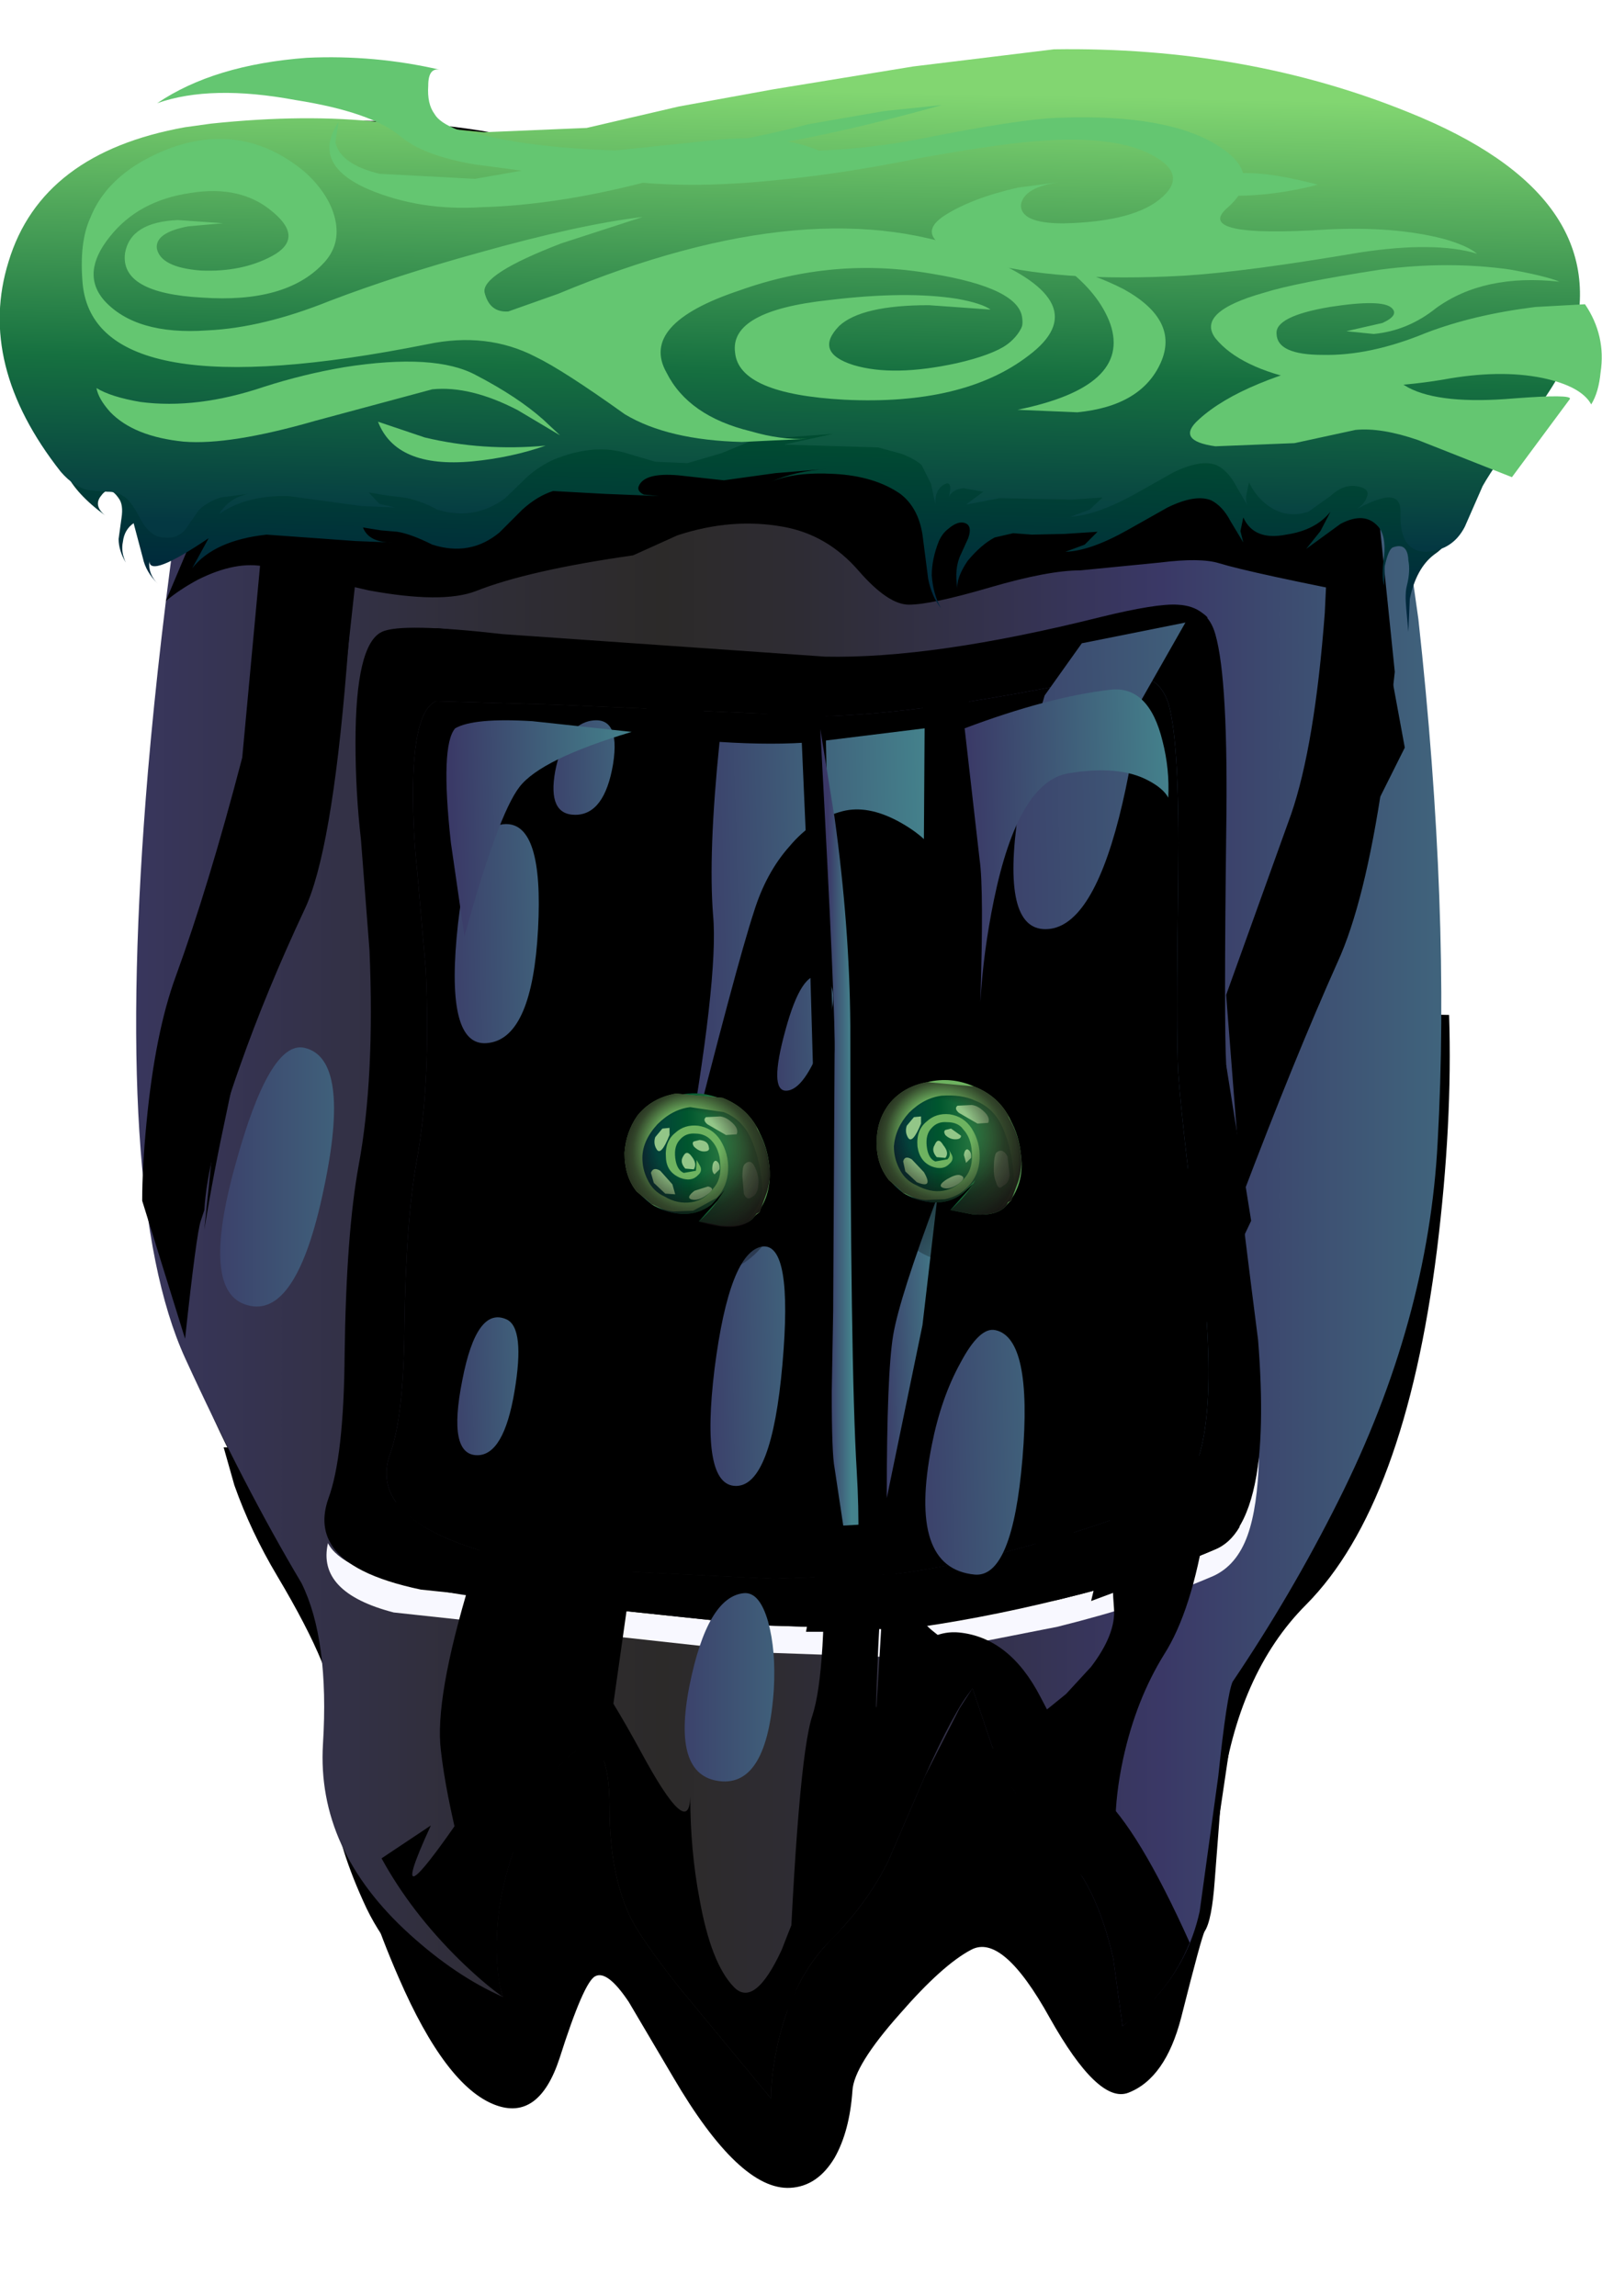 <?xml version="1.0" encoding="UTF-8" standalone="no"?>
<svg xmlns:xlink="http://www.w3.org/1999/xlink" height="160.6px" width="112.1px" xmlns="http://www.w3.org/2000/svg">
  <g transform="matrix(1.0, 0.0, 0.0, 1.0, 0.0, 0.0)">
    <use height="22.15" transform="matrix(1.0, 0.0, 0.0, 1.0, 12.95, 4.0)" width="87.15" xlink:href="#sprite0"/>
    <use height="84.05" transform="matrix(1.0, 0.0, 0.0, 1.0, 10.5, 69.0)" width="90.95" xlink:href="#sprite1"/>
    <use height="48.5" transform="matrix(1.0, 0.0, 0.0, 1.0, 15.65, 101.25)" width="80.0" xlink:href="#sprite2"/>
    <use height="120.8" transform="matrix(1.0, 0.0, 0.0, 1.0, 9.55, 26.0)" width="91.3" xlink:href="#shape3"/>
    <use height="71.9" transform="matrix(1.0, 0.0, 0.0, 1.0, 22.7, 42.3)" width="65.55" xlink:href="#sprite3"/>
    <use height="66.35" transform="matrix(1.0, 0.0, 0.0, 1.0, 25.55, 45.4)" width="60.25" xlink:href="#sprite4"/>
    <use height="14.2" transform="matrix(1.0, 0.0, 0.0, 1.0, 22.85, 101.95)" width="65.25" xlink:href="#sprite5"/>
    <use height="63.25" transform="matrix(1.0, 0.0, 0.0, 1.0, 27.05, 47.25)" width="57.5" xlink:href="#shape6"/>
    <use height="63.25" transform="matrix(1.0, 0.0, 0.0, 1.0, 27.05, 47.25)" width="57.5" xlink:href="#sprite6"/>
    <use height="7.65" transform="matrix(1.0, 0.0, 0.0, 1.0, 26.7, 42.5)" width="57.8" xlink:href="#sprite7"/>
    <use height="10.25" transform="matrix(1.0, 0.0, 0.0, 1.0, 23.2, 103.95)" width="63.55" xlink:href="#sprite8"/>
    <use height="63.35" transform="matrix(1.0, 0.0, 0.0, 1.0, 34.75, 48.25)" width="14.5" xlink:href="#sprite9"/>
    <use height="68.0" transform="matrix(1.0, 0.0, 0.0, 1.0, 56.4, 46.15)" width="11.6" xlink:href="#sprite10"/>
    <use height="37.5" transform="matrix(1.0, 0.0, 0.0, 1.0, 76.35, 74.5)" width="11.2" xlink:href="#sprite11"/>
    <use height="21.45" transform="matrix(1.0, 0.0, 0.0, 1.0, 70.9, 43.55)" width="12.05" xlink:href="#sprite12"/>
    <use height="6.6" transform="matrix(1.0, 0.0, 0.0, 1.0, 38.75, 50.4)" width="4.25" xlink:href="#sprite13"/>
    <use height="17.1" transform="matrix(1.0, 0.0, 0.0, 1.0, 64.75, 93.05)" width="6.95" xlink:href="#sprite14"/>
    <use height="16.75" transform="matrix(1.0, 0.0, 0.0, 1.0, 49.7, 87.2)" width="5.25" xlink:href="#sprite15"/>
    <use height="15.35" transform="matrix(1.0, 0.0, 0.0, 1.0, 31.8, 57.65)" width="5.9" xlink:href="#sprite16"/>
    <use height="9.65" transform="matrix(1.0, 0.0, 0.0, 1.0, 32.0, 92.15)" width="4.25" xlink:href="#sprite17"/>
    <use height="8.05" transform="matrix(1.0, 0.0, 0.0, 1.0, 54.4, 68.25)" width="3.9" xlink:href="#sprite18"/>
    <use height="46.35" transform="matrix(1.0, 0.0, 0.0, 1.0, 43.15, 60.4)" width="6.4" xlink:href="#sprite19"/>
    <use height="18.2" transform="matrix(1.0, 0.0, 0.0, 1.0, 72.4, 90.25)" width="4.9" xlink:href="#sprite20"/>
    <use height="15.1" transform="matrix(1.0, 0.0, 0.0, 1.0, 31.25, 50.4)" width="12.95" xlink:href="#sprite21"/>
    <use height="31.15" transform="matrix(1.0, 0.0, 0.0, 1.0, 47.85, 50.95)" width="16.85" xlink:href="#sprite22"/>
    <use height="21.85" transform="matrix(1.0, 0.0, 0.0, 1.0, 67.5, 48.25)" width="14.25" xlink:href="#sprite23"/>
    <use height="21.1" transform="matrix(1.0, 0.0, 0.0, 1.0, 62.05, 83.7)" width="3.55" xlink:href="#sprite24"/>
    <use height="62.6" transform="matrix(1.0, 0.0, 0.0, 1.0, 56.0, 49.55)" width="3.8" xlink:href="#shape26"/>
    <use height="61.0" transform="matrix(1.0, 0.0, 0.0, 1.0, 57.4, 51.0)" width="2.65" xlink:href="#sprite25"/>
    <use height="12.75" transform="matrix(1.0, 0.0, 0.0, 1.0, 61.35, 75.55)" width="10.9" xlink:href="#shape28"/>
    <use height="9.45" transform="matrix(1.0, 0.0, 0.0, 1.0, 61.35, 75.55)" width="10.1" xlink:href="#sprite26"/>
    <use height="12.7" transform="matrix(1.0, 0.0, 0.0, 1.0, 43.7, 76.4)" width="10.95" xlink:href="#shape30"/>
    <use height="9.45" transform="matrix(1.0, 0.0, 0.0, 1.0, 43.7, 76.4)" width="10.15" xlink:href="#sprite27"/>
    <use height="36.45" transform="matrix(1.0, 0.0, 0.0, 1.0, 30.8, 103.05)" width="14.05" xlink:href="#sprite28"/>
    <use height="34.3" transform="matrix(1.0, 0.0, 0.0, 1.0, 55.1, 106.55)" width="7.2" xlink:href="#sprite29"/>
    <use height="31.55" transform="matrix(1.0, 0.0, 0.0, 1.0, 68.95, 101.35)" width="15.95" xlink:href="#sprite30"/>
    <use height="59.0" transform="matrix(1.0, 0.0, 0.0, 1.0, 9.95, 34.65)" width="15.0" xlink:href="#sprite31"/>
    <use height="49.2" transform="matrix(1.0, 0.0, 0.0, 1.0, 85.8, 34.55)" width="11.8" xlink:href="#sprite32"/>
    <use height="25.15" transform="matrix(1.0, 0.0, 0.0, 1.0, 35.65, 107.75)" width="8.2" xlink:href="#sprite33"/>
    <use height="51.7" transform="matrix(1.0, 0.0, 0.0, 1.0, 14.3, 34.3)" width="11.1" xlink:href="#sprite34"/>
    <use height="11.7" transform="matrix(1.0, 0.0, 0.0, 1.0, 11.6, 30.6)" width="85.0" xlink:href="#sprite35"/>
    <use height="19.15" transform="matrix(1.0, 0.0, 0.0, 1.0, 61.3, 108.2)" width="6.75" xlink:href="#sprite36"/>
    <use height="32.6" transform="matrix(1.0, 0.0, 0.0, 1.0, 26.7, 114.2)" width="56.55" xlink:href="#sprite37"/>
    <use height="34.3" transform="matrix(1.0, 0.0, 0.0, 1.0, 92.3, 36.0)" width="6.0" xlink:href="#sprite38"/>
    <use height="18.15" transform="matrix(1.0, 0.0, 0.0, 1.0, 15.4, 73.25)" width="7.95" xlink:href="#sprite39"/>
    <use height="13.15" transform="matrix(1.0, 0.0, 0.0, 1.0, 47.9, 111.45)" width="6.3" xlink:href="#sprite40"/>
    <use height="40.75" transform="matrix(1.0, 0.0, 0.0, 1.0, 0.0, 3.45)" width="110.55" xlink:href="#shape45"/>
    <use height="15.65" id="flash0_ai_1_Layer_3__Path__10" transform="matrix(0.872, 0.0, 0.0, 0.77, 41.05, 7.35)" width="71.45" xlink:href="#sprite41"/>
    <use height="2.05" id="flash0_ai_1_Layer_3__Path__9" transform="matrix(0.872, 0.0, 0.0, 0.77, 84.194, 12.111)" width="9.2" xlink:href="#sprite42"/>
    <use height="11.95" id="flash0_ai_1_Layer_3__Path__8" transform="matrix(0.872, 0.0, 0.0, 0.882, 11.0, 4.0)" width="55.0" xlink:href="#sprite43"/>
    <use height="3.2" id="flash0_ai_1_Layer_3__Path__7" transform="matrix(0.872, 0.0, 0.0, 0.882, 26.45, 29.5)" width="13.45" xlink:href="#sprite44"/>
    <use height="24.1" id="flash0_ai_1_Layer_3__Path__6" transform="matrix(0.872, 0.0, 0.0, 0.882, 5.7, 9.706)" width="78.1" xlink:href="#sprite45"/>
    <use height="6.4" id="flash0_ai_1_Layer_3__Path__5" transform="matrix(0.872, 0.0, 0.0, 0.882, 6.75, 25.294)" width="37.2" xlink:href="#sprite46"/>
    <use height="5.8" id="flash0_ai_1_Layer_3__Path__4" transform="matrix(0.872, 0.0, 0.0, 0.882, 69.4, 19.6)" width="4.65" xlink:href="#sprite47"/>
    <use height="11.6" id="flash0_ai_1_Layer_3__Path__3" transform="matrix(0.872, 0.0, 0.0, 0.882, 71.2, 18.7)" width="11.9" xlink:href="#sprite48"/>
    <use height="12.65" id="flash0_ai_1_Layer_3__Path__2" transform="matrix(0.872, 0.0, 0.0, 0.77, 84.75, 18.55)" width="31.35" xlink:href="#sprite49"/>
    <use height="2.45" id="flash0_ai_1_Layer_3__Path__1" transform="matrix(0.872, 0.0, 0.0, 0.882, 100.656, 23.15)" width="6.7" xlink:href="#sprite50"/>
    <use height="10.75" id="flash0_ai_1_Layer_3__Path_" transform="matrix(0.872, 0.0, 0.0, 0.882, 83.256, 23.9)" width="30.5" xlink:href="#sprite51"/>
    <use height="0.0" id="price_tag_pt" transform="matrix(1.0, 0.0, 0.0, 1.0, 56.95, 132.0)" width="0.0" xlink:href="#sprite52"/>
  </g>
  <defs>
    <g id="sprite0" transform="matrix(1.0, 0.0, 0.0, 1.0, -36.0, -36.0)">
      <use height="22.15" transform="matrix(1.0, 0.0, 0.0, 1.0, 36.0, 36.0)" width="87.15" xlink:href="#shape0"/>
    </g>
    <g id="shape0" transform="matrix(1.0, 0.0, 0.0, 1.0, -36.0, -36.0)">
      <path d="M117.25 38.5 Q121.1 39.75 123.15 41.0 L122.3 53.5 36.0 58.15 39.65 40.85 45.65 40.45 Q52.8 40.3 58.65 41.5 62.0 42.2 75.0 39.3 90.0 36.0 100.35 36.0 109.5 36.0 117.25 38.5" fill="#000000" fill-rule="evenodd" stroke="none"/>
    </g>
    <g id="sprite1" transform="matrix(1.0, 0.0, 0.0, 1.0, -36.0, -36.0)">
      <use height="84.05" transform="matrix(1.0, 0.0, 0.0, 1.0, 36.0, 36.0)" width="90.95" xlink:href="#shape1"/>
    </g>
    <g id="shape1" transform="matrix(1.0, 0.0, 0.0, 1.0, -36.0, -36.0)">
      <path d="M110.5 98.55 Q110.3 101.35 109.8 102.1 109.6 102.4 108.15 108.15 107.05 112.4 104.45 113.4 102.35 114.2 98.95 108.15 95.65 102.2 93.45 103.4 91.45 104.45 88.45 107.9 85.25 111.5 85.15 113.25 84.95 116.1 83.9 117.95 82.7 119.95 80.8 120.05 77.25 120.25 72.6 112.3 L69.5 107.05 Q68.0 104.8 67.15 105.25 66.35 105.65 64.65 111.0 63.2 115.4 60.15 114.25 56.7 112.95 53.4 105.35 51.0 99.85 50.15 95.4 L49.4 86.9 Q48.5 79.85 45.15 74.75 36.4 61.4 36.05 47.35 35.9 43.0 36.65 39.05 L37.4 36.0 126.9 38.0 Q127.15 45.55 126.05 54.45 123.8 72.3 116.9 79.25 112.1 84.05 110.95 92.7 L110.5 98.55" fill="#000000" fill-rule="evenodd" stroke="none"/>
    </g>
    <g id="sprite2" transform="matrix(1.0, 0.0, 0.0, 1.0, 0.0, 0.0)">
      <use height="48.5" transform="matrix(1.0, 0.0, 0.0, 1.0, 0.0, 0.0)" width="80.0" xlink:href="#shape2"/>
    </g>
    <g id="shape2" transform="matrix(1.0, 0.0, 0.0, 1.0, 0.0, 0.0)">
      <path d="M80.0 1.0 Q75.0 8.2 72.5 10.95 70.95 12.65 70.55 16.65 L70.5 20.25 69.5 27.0 68.0 35.75 Q67.3 38.4 62.5 43.5 62.15 41.35 61.4 38.8 59.9 33.7 57.8 31.8 55.75 29.95 54.0 26.7 L52.65 23.8 Q50.65 28.8 49.3 30.8 L47.25 35.5 Q45.6 38.95 43.15 40.15 40.65 41.4 39.85 45.1 39.4 46.9 39.5 48.5 L29.65 37.3 Q28.25 35.7 28.1 31.15 27.9 26.3 27.0 24.95 25.75 23.1 23.25 32.75 22.0 37.6 21.0 42.8 L16.65 39.9 Q11.9 36.2 10.0 32.25 8.0 28.0 7.6 24.6 7.4 22.7 7.75 18.75 7.95 16.05 3.75 9.0 1.9 5.9 0.75 2.65 L0.0 0.0 80.0 1.0" fill="#000000" fill-rule="evenodd" stroke="none"/>
    </g>
    <g id="shape3" transform="matrix(1.0, 0.0, 0.0, 1.0, -9.55, -26.0)">
      <path d="M99.25 43.3 Q101.5 63.8 100.6 79.9 99.95 92.45 93.65 105.0 90.4 111.5 86.25 117.65 85.85 118.55 85.25 124.25 L83.95 133.7 Q83.2 137.15 80.8 139.8 L78.55 141.75 77.9 137.0 Q76.7 131.75 74.2 129.35 71.3 126.65 69.4 122.1 L68.05 118.1 67.15 119.5 64.7 124.3 62.15 130.2 Q60.7 133.15 58.05 135.8 55.5 138.4 54.45 142.85 53.95 145.1 53.95 146.8 L47.5 139.0 Q44.9 135.7 44.1 134.1 42.65 131.05 42.65 126.45 42.65 121.75 40.85 122.25 39.35 122.65 37.5 126.0 34.85 130.9 34.75 135.8 34.7 138.25 35.2 139.7 31.9 138.25 28.65 135.3 22.15 129.4 22.6 122.0 23.05 114.7 21.1 110.75 17.05 103.95 12.95 95.0 7.85 83.8 10.35 54.0 11.15 44.7 12.6 34.65 L13.9 26.45 96.8 26.0 99.25 43.3" fill="url(#gradient0)" fill-rule="evenodd" stroke="none"/>
    </g>
    <linearGradient gradientTransform="matrix(0.067, 0.0, 0.0, -0.067, 59.5, 86.4)" gradientUnits="userSpaceOnUse" id="gradient0" spreadMethod="pad" x1="-819.2" x2="819.2">
      <stop offset="0.0" stop-color="#3a3866"/>
      <stop offset="0.075" stop-color="#373557"/>
      <stop offset="0.275" stop-color="#2f2d36"/>
      <stop offset="0.38" stop-color="#2c2a29"/>
      <stop offset="0.463" stop-color="#2e2c33"/>
      <stop offset="0.596" stop-color="#34324e"/>
      <stop offset="0.698" stop-color="#3a3866"/>
      <stop offset="1.0" stop-color="#44828c"/>
    </linearGradient>
    <g id="sprite3" transform="matrix(1.0, 0.0, 0.0, 1.0, 0.0, 0.0)">
      <use height="66.35" transform="matrix(1.088, 0.0, 0.0, 1.084, 0.0, 0.004)" width="60.25" xlink:href="#shape4"/>
    </g>
    <g id="shape4" transform="matrix(1.0, 0.0, 0.0, 1.0, 0.0, -0.05)">
      <path d="M60.05 47.5 Q61.0 59.5 57.3 61.05 53.1 62.8 47.25 64.3 L37.1 66.25 28.05 65.95 16.3 64.7 Q7.65 64.25 4.0 63.05 -1.0 61.35 0.25 57.75 1.25 55.05 1.3 48.45 1.4 40.65 2.2 36.25 3.25 30.6 2.9 22.35 L2.35 15.2 Q2.0 12.15 2.0 8.95 2.0 2.6 3.7 1.8 4.95 1.2 11.5 1.95 L32.2 3.4 Q39.15 3.55 49.9 0.85 53.55 -0.05 54.9 0.05 56.8 0.15 57.3 1.95 58.15 4.9 58.0 14.75 57.85 27.25 58.0 29.75 58.3 33.8 60.05 47.5" fill="#000000" fill-rule="evenodd" stroke="none"/>
    </g>
    <g id="sprite4" transform="matrix(1.0, 0.0, 0.0, 1.0, 0.0, -0.05)">
      <use height="66.35" transform="matrix(1.0, 0.0, 0.0, 1.0, 0.0, 0.05)" width="60.25" xlink:href="#shape4"/>
    </g>
    <g id="sprite5" transform="matrix(1.0, 0.0, 0.0, 1.0, -0.05, 0.0)">
      <use height="14.2" transform="matrix(1.0, 0.0, 0.0, 1.0, 0.05, 0.0)" width="65.25" xlink:href="#shape5"/>
    </g>
    <g id="shape5" transform="matrix(1.0, 0.0, 0.0, 1.0, -0.05, 0.0)">
      <path d="M62.2 6.45 Q64.7 5.35 65.3 0.0 65.2 3.5 64.5 5.45 63.75 7.55 62.1 8.3 57.6 10.25 51.2 11.85 L40.25 14.0 30.45 13.65 17.7 12.25 4.75 10.85 Q-0.65 9.45 0.15 6.0 1.05 7.8 6.35 9.0 11.0 10.05 17.6 10.4 L30.4 11.75 40.25 12.05 51.3 9.95 Q57.7 8.4 62.2 6.45" fill="#f8f8ff" fill-rule="evenodd" stroke="none"/>
    </g>
    <g id="shape6" transform="matrix(1.0, 0.0, 0.0, 1.0, -27.05, -47.25)">
      <path d="M82.45 75.05 Q82.7 78.9 84.4 91.9 85.25 103.3 81.75 104.8 77.5 106.6 72.3 108.05 67.05 109.55 62.75 110.1 L54.15 110.45 42.95 109.9 Q35.4 109.5 31.0 107.5 26.05 105.25 27.3 101.7 28.25 99.1 28.3 92.8 28.4 85.4 29.15 81.25 30.15 75.85 29.8 67.9 L29.2 61.0 Q28.9 58.3 28.9 55.5 28.9 49.8 30.5 49.05 L39.0 49.3 57.6 50.1 Q64.3 49.95 75.45 47.7 L79.8 47.3 Q81.3 47.6 81.8 49.35 82.55 52.15 82.45 61.15 82.3 72.5 82.45 75.05" fill="url(#gradient1)" fill-rule="evenodd" stroke="none"/>
    </g>
    <linearGradient gradientTransform="matrix(0.054, 0.0, -0.001, -0.054, 55.5, 78.85)" gradientUnits="userSpaceOnUse" id="gradient1" spreadMethod="pad" x1="-819.2" x2="819.2">
      <stop offset="0.0" stop-color="#3a3866"/>
      <stop offset="0.075" stop-color="#373557"/>
      <stop offset="0.275" stop-color="#2f2d36"/>
      <stop offset="0.38" stop-color="#2c2a29"/>
      <stop offset="0.463" stop-color="#2e2c33"/>
      <stop offset="0.596" stop-color="#34324e"/>
      <stop offset="0.698" stop-color="#3a3866"/>
      <stop offset="1.0" stop-color="#44828c"/>
    </linearGradient>
    <g id="sprite6" transform="matrix(1.0, 0.0, 0.0, 1.0, 0.0, 0.0)">
      <use height="63.25" transform="matrix(1.0, 0.0, 0.0, 1.0, 0.0, 0.0)" width="57.5" xlink:href="#shape7"/>
    </g>
    <g id="shape7" transform="matrix(1.0, 0.0, 0.0, 1.0, 0.0, 0.0)">
      <path d="M57.35 44.65 Q58.2 56.05 54.7 57.55 50.45 59.35 45.25 60.8 40.0 62.3 35.7 62.85 L27.1 63.2 15.9 62.65 Q8.35 62.25 3.95 60.25 -1.0 58.0 0.25 54.45 1.2 51.85 1.25 45.55 1.35 38.15 2.1 34.0 3.1 28.6 2.75 20.65 L2.15 13.75 Q1.85 11.05 1.85 8.25 1.85 2.55 3.45 1.8 L11.95 2.05 30.55 2.85 Q37.25 2.7 48.4 0.45 L52.75 0.05 Q54.25 0.35 54.75 2.1 55.5 4.9 55.4 13.9 55.25 25.25 55.4 27.8 55.65 31.65 57.35 44.65" fill="#000000" fill-rule="evenodd" stroke="none"/>
    </g>
    <g id="sprite7" transform="matrix(1.0, 0.0, 0.0, 1.0, 0.0, -0.2)">
      <use height="7.65" transform="matrix(1.0, 0.0, 0.0, 1.0, 0.0, 0.2)" width="57.8" xlink:href="#shape8"/>
    </g>
    <g id="shape8" transform="matrix(1.0, 0.0, 0.0, 1.0, 0.0, -0.2)">
      <path d="M49.1 1.2 Q56.5 -0.65 57.8 0.9 L54.4 5.2 Q52.85 3.7 45.5 5.35 35.3 7.65 30.9 7.8 L29.45 7.85 13.35 6.5 3.8 6.0 3.45 6.25 0.0 1.95 3.95 1.65 13.45 2.65 31.05 3.7 Q38.7 3.85 49.1 1.2" fill="#000000" fill-rule="evenodd" stroke="none"/>
    </g>
    <g id="sprite8" transform="matrix(1.0, 0.0, 0.0, 1.0, 0.0, 0.0)">
      <use height="10.25" transform="matrix(1.0, 0.0, 0.0, 1.0, 0.0, 0.0)" width="63.55" xlink:href="#shape9"/>
    </g>
    <g id="shape9" transform="matrix(1.0, 0.0, 0.0, 1.0, 0.0, 0.0)">
      <path d="M59.65 0.0 L63.55 2.85 Q62.85 4.05 61.8 4.45 57.3 6.4 50.9 7.95 45.2 9.35 39.85 10.05 L30.0 9.75 17.2 8.4 6.25 7.25 Q1.25 6.2 0.0 4.1 L4.55 1.1 Q6.0 3.2 10.35 4.5 14.3 5.65 19.75 5.95 L30.95 6.5 39.55 6.15 Q43.85 5.6 49.1 4.1 54.3 2.65 58.55 0.85 L59.65 0.0" fill="#000000" fill-rule="evenodd" stroke="none"/>
    </g>
    <g id="sprite9" transform="matrix(1.0, 0.0, 0.0, 1.0, 0.0, 0.0)">
      <use height="63.35" transform="matrix(1.0, 0.0, 0.0, 1.0, 0.0, 0.0)" width="14.5" xlink:href="#shape10"/>
    </g>
    <g id="shape10" transform="matrix(1.0, 0.0, 0.0, 1.0, 0.0, 0.0)">
      <path d="M10.65 0.0 L14.5 0.4 Q14.4 25.5 13.1 33.85 L8.9 63.35 0.0 62.25 Q2.95 43.35 5.35 32.8 7.8 22.25 10.65 0.0" fill="#000000" fill-rule="evenodd" stroke="none"/>
    </g>
    <g id="sprite10" transform="matrix(1.0, 0.0, 0.0, 1.0, 0.0, 0.0)">
      <use height="68.0" transform="matrix(1.0, 0.0, 0.0, 1.0, 0.0, 0.0)" width="11.6" xlink:href="#shape11"/>
    </g>
    <g id="shape11" transform="matrix(1.0, 0.0, 0.0, 1.0, 0.0, 0.0)">
      <path d="M8.2 0.65 L11.35 0.0 11.6 11.75 Q11.7 24.4 10.85 28.7 L6.05 50.55 Q5.05 55.35 4.6 68.0 L0.0 68.0 Q1.0 62.9 1.2 55.65 1.35 51.05 3.5 41.6 L6.65 28.7 Q8.0 22.85 8.2 0.65" fill="#000000" fill-rule="evenodd" stroke="none"/>
    </g>
    <g id="sprite11" transform="matrix(1.0, 0.0, 0.0, 1.0, 0.0, 0.0)">
      <use height="37.5" transform="matrix(1.0, 0.0, 0.0, 1.0, 0.0, 0.0)" width="11.2" xlink:href="#shape12"/>
    </g>
    <g id="shape12" transform="matrix(1.0, 0.0, 0.0, 1.0, 0.0, 0.0)">
      <path d="M9.45 0.0 L11.2 10.9 9.35 14.8 Q7.45 19.15 7.25 21.45 6.95 25.1 6.85 34.95 L0.0 37.5 Q3.45 23.3 3.35 19.65 3.3 17.35 6.35 8.45 L9.45 0.0" fill="#000000" fill-rule="evenodd" stroke="none"/>
    </g>
    <g id="sprite12" transform="matrix(1.0, 0.0, 0.0, 1.0, 0.0, 0.0)">
      <use height="21.45" transform="matrix(1.0, 0.0, 0.0, 1.0, 0.0, 0.0)" width="12.05" xlink:href="#shape13"/>
    </g>
    <g id="shape13" transform="matrix(1.0, 0.0, 0.0, 1.0, 0.0, 0.0)">
      <path d="M4.8 1.45 L12.05 0.0 8.75 5.8 Q8.4 9.7 7.4 13.65 5.4 21.45 2.25 21.45 -0.85 21.45 0.35 13.3 0.95 9.2 2.2 5.1 L4.8 1.45" fill="url(#gradient2)" fill-rule="evenodd" stroke="none"/>
    </g>
    <linearGradient gradientTransform="matrix(0.02, 0.0, -5.0E-4, -0.02, 11.3, 10.75)" gradientUnits="userSpaceOnUse" id="gradient2" spreadMethod="pad" x1="-819.2" x2="819.2">
      <stop offset="0.0" stop-color="#3a3866"/>
      <stop offset="1.0" stop-color="#44828c"/>
    </linearGradient>
    <g id="sprite13" transform="matrix(1.0, 0.0, 0.0, 1.0, 0.0, 0.0)">
      <use height="6.6" transform="matrix(1.0, 0.0, 0.0, 1.0, 0.0, 0.0)" width="4.25" xlink:href="#shape14"/>
    </g>
    <g id="shape14" transform="matrix(1.0, 0.0, 0.0, 1.0, 0.0, 0.0)">
      <path d="M4.15 3.05 Q3.55 6.6 1.5 6.6 -0.45 6.6 0.1 3.55 0.7 0.5 2.45 0.05 4.7 -0.45 4.15 3.05" fill="url(#gradient3)" fill-rule="evenodd" stroke="none"/>
    </g>
    <linearGradient gradientTransform="matrix(0.007, 0.0, -2.0E-4, -0.007, 3.9, 3.3)" gradientUnits="userSpaceOnUse" id="gradient3" spreadMethod="pad" x1="-819.2" x2="819.2">
      <stop offset="0.0" stop-color="#3a3866"/>
      <stop offset="1.0" stop-color="#44828c"/>
    </linearGradient>
    <g id="sprite14" transform="matrix(1.0, 0.0, 0.0, 1.0, 0.1, 0.0)">
      <use height="17.1" transform="matrix(1.0, 0.0, 0.0, 1.0, -0.1, 0.0)" width="6.95" xlink:href="#shape15"/>
    </g>
    <g id="shape15" transform="matrix(1.0, 0.0, 0.0, 1.0, 0.1, 0.0)">
      <path d="M4.8 0.0 Q7.4 0.55 6.7 8.95 6.0 17.35 3.35 17.1 -1.35 16.65 0.35 8.05 1.0 4.75 2.35 2.3 3.7 -0.25 4.8 0.0" fill="url(#gradient4)" fill-rule="evenodd" stroke="none"/>
    </g>
    <linearGradient gradientTransform="matrix(0.011, 0.0, -3.0E-4, -0.011, 6.3, 8.55)" gradientUnits="userSpaceOnUse" id="gradient4" spreadMethod="pad" x1="-819.2" x2="819.2">
      <stop offset="0.0" stop-color="#3a3866"/>
      <stop offset="1.0" stop-color="#44828c"/>
    </linearGradient>
    <g id="sprite15" transform="matrix(1.0, 0.0, 0.0, 1.0, 0.05, 0.0)">
      <use height="16.75" transform="matrix(1.0, 0.0, 0.0, 1.0, -0.05, 0.0)" width="5.25" xlink:href="#shape16"/>
    </g>
    <g id="shape16" transform="matrix(1.0, 0.0, 0.0, 1.0, 0.05, 0.0)">
      <path d="M5.0 8.25 Q4.25 16.75 1.75 16.75 -0.75 16.75 0.25 8.55 1.3 0.35 3.6 0.0 5.75 -0.25 5.0 8.25" fill="url(#gradient5)" fill-rule="evenodd" stroke="none"/>
    </g>
    <linearGradient gradientTransform="matrix(0.008, 0.0, -2.0E-4, -0.008, 4.8, 8.4)" gradientUnits="userSpaceOnUse" id="gradient5" spreadMethod="pad" x1="-819.2" x2="819.2">
      <stop offset="0.0" stop-color="#3a3866"/>
      <stop offset="1.0" stop-color="#44828c"/>
    </linearGradient>
    <g id="sprite16" transform="matrix(1.0, 0.0, 0.0, 1.0, 0.05, 0.0)">
      <use height="15.35" transform="matrix(1.0, 0.0, 0.0, 1.0, -0.05, 0.0)" width="5.9" xlink:href="#shape17"/>
    </g>
    <g id="shape17" transform="matrix(1.0, 0.0, 0.0, 1.0, 0.05, 0.0)">
      <path d="M5.8 7.35 Q5.4 14.85 2.4 15.3 -0.6 15.8 0.1 7.95 0.8 0.1 3.5 0.0 6.2 -0.1 5.8 7.35" fill="url(#gradient6)" fill-rule="evenodd" stroke="none"/>
    </g>
    <linearGradient gradientTransform="matrix(0.009, 0.0, -2.0E-4, -0.009, 5.4, 7.65)" gradientUnits="userSpaceOnUse" id="gradient6" spreadMethod="pad" x1="-819.2" x2="819.2">
      <stop offset="0.0" stop-color="#3a3866"/>
      <stop offset="1.0" stop-color="#44828c"/>
    </linearGradient>
    <g id="sprite17" transform="matrix(1.0, 0.0, 0.0, 1.0, 0.05, 0.05)">
      <use height="9.65" transform="matrix(1.0, 0.0, 0.0, 1.0, -0.05, -0.05)" width="4.25" xlink:href="#shape18"/>
    </g>
    <g id="shape18" transform="matrix(1.0, 0.0, 0.0, 1.0, 0.05, 0.05)">
      <path d="M3.4 0.1 Q4.7 0.7 3.95 5.15 3.2 9.6 1.35 9.6 -0.75 9.6 0.3 4.35 1.3 -0.85 3.4 0.1" fill="url(#gradient7)" fill-rule="evenodd" stroke="none"/>
    </g>
    <linearGradient gradientTransform="matrix(0.007, 0.0, -2.0E-4, -0.007, 3.85, 4.8)" gradientUnits="userSpaceOnUse" id="gradient7" spreadMethod="pad" x1="-819.2" x2="819.2">
      <stop offset="0.0" stop-color="#3a3866"/>
      <stop offset="1.0" stop-color="#44828c"/>
    </linearGradient>
    <g id="sprite18" transform="matrix(1.0, 0.0, 0.0, 1.0, 0.05, 0.0)">
      <use height="8.05" transform="matrix(1.0, 0.0, 0.0, 1.0, -0.05, 0.0)" width="3.9" xlink:href="#shape19"/>
    </g>
    <g id="shape19" transform="matrix(1.0, 0.0, 0.0, 1.0, 0.05, 0.0)">
      <path d="M3.0 0.05 Q4.6 0.6 3.2 4.35 1.85 8.05 0.55 8.05 -0.65 8.05 0.5 3.85 1.65 -0.4 3.0 0.05" fill="url(#gradient8)" fill-rule="evenodd" stroke="none"/>
    </g>
    <linearGradient gradientTransform="matrix(0.006, 0.0, -2.0E-4, -0.006, 3.55, 4.05)" gradientUnits="userSpaceOnUse" id="gradient8" spreadMethod="pad" x1="-819.2" x2="819.2">
      <stop offset="0.0" stop-color="#3a3866"/>
      <stop offset="1.0" stop-color="#44828c"/>
    </linearGradient>
    <g id="sprite19" transform="matrix(1.0, 0.0, 0.0, 1.0, 0.0, 0.0)">
      <use height="46.35" transform="matrix(1.0, 0.0, 0.0, 1.0, 0.0, 0.0)" width="6.4" xlink:href="#shape20"/>
    </g>
    <g id="shape20" transform="matrix(1.0, 0.0, 0.0, 1.0, 0.0, 0.0)">
      <path d="M6.4 0.0 Q5.65 18.45 5.0 23.3 4.35 28.15 0.0 46.35 0.55 38.35 0.2 36.4 0.05 35.55 0.85 27.55 1.7 19.45 1.5 17.5 1.3 15.2 3.8 7.4 L6.4 0.0" fill="#000000" fill-rule="evenodd" stroke="none"/>
    </g>
    <g id="sprite20" transform="matrix(1.0, 0.0, 0.0, 1.0, 0.0, 0.0)">
      <use height="18.2" transform="matrix(1.0, 0.0, 0.0, 1.0, 0.0, 0.0)" width="4.9" xlink:href="#shape21"/>
    </g>
    <g id="shape21" transform="matrix(1.0, 0.0, 0.0, 1.0, 0.0, 0.0)">
      <path d="M0.0 18.2 Q0.85 12.4 1.8 8.75 2.7 5.1 4.9 0.0 L4.2 11.65 Q4.0 14.1 2.3 17.95 L0.0 18.2" fill="#000000" fill-rule="evenodd" stroke="none"/>
    </g>
    <g id="sprite21" transform="matrix(1.0, 0.0, 0.0, 1.0, 0.0, 0.0)">
      <use height="15.1" transform="matrix(1.0, 0.0, 0.0, 1.0, 0.0, 0.0)" width="12.95" xlink:href="#shape22"/>
    </g>
    <g id="shape22" transform="matrix(1.0, 0.0, 0.0, 1.0, 0.0, 0.0)">
      <path d="M0.3 8.55 Q-0.45 1.75 0.6 0.55 1.9 -0.2 6.0 0.05 L12.95 0.8 Q6.6 2.7 5.1 4.65 3.6 6.6 1.25 15.1 L0.3 8.55" fill="url(#gradient9)" fill-rule="evenodd" stroke="none"/>
    </g>
    <linearGradient gradientTransform="matrix(0.008, 0.0, -2.0E-4, -0.008, 6.6, 7.55)" gradientUnits="userSpaceOnUse" id="gradient9" spreadMethod="pad" x1="-819.2" x2="819.2">
      <stop offset="0.0" stop-color="#3a3866"/>
      <stop offset="1.0" stop-color="#44828c"/>
    </linearGradient>
    <g id="sprite22" transform="matrix(1.0, 0.0, 0.0, 1.0, 0.0, 0.0)">
      <use height="31.15" transform="matrix(1.0, 0.0, 0.0, 1.0, 0.0, 0.0)" width="16.85" xlink:href="#shape23"/>
    </g>
    <g id="shape23" transform="matrix(1.0, 0.0, 0.0, 1.0, 0.0, 0.0)">
      <path d="M2.5 0.95 Q6.35 1.2 9.15 0.95 L16.85 0.0 16.8 7.75 Q16.1 7.1 15.0 6.5 12.85 5.35 11.1 5.8 9.0 6.35 7.4 8.25 5.75 10.1 4.9 12.85 3.7 16.5 0.0 31.15 2.45 17.45 2.05 13.1 1.7 8.75 2.5 0.95" fill="url(#gradient10)" fill-rule="evenodd" stroke="none"/>
    </g>
    <linearGradient gradientTransform="matrix(0.011, 0.0, -3.0E-4, -0.011, 8.4, 15.6)" gradientUnits="userSpaceOnUse" id="gradient10" spreadMethod="pad" x1="-819.2" x2="819.2">
      <stop offset="0.0" stop-color="#3a3866"/>
      <stop offset="1.0" stop-color="#44828c"/>
    </linearGradient>
    <g id="sprite23" transform="matrix(1.0, 0.0, 0.0, 1.0, 0.0, 0.0)">
      <use height="21.85" transform="matrix(1.0, 0.0, 0.0, 1.0, 0.0, 0.0)" width="14.25" xlink:href="#shape24"/>
    </g>
    <g id="shape24" transform="matrix(1.0, 0.0, 0.0, 1.0, 0.0, 0.0)">
      <path d="M13.85 3.6 Q14.35 5.55 14.25 7.55 13.9 6.9 12.85 6.35 10.8 5.25 7.25 5.85 3.75 6.45 2.05 14.7 1.3 18.35 1.1 21.85 1.35 13.95 1.05 11.9 L0.0 2.7 Q5.85 0.5 10.2 0.0 12.9 -0.3 13.85 3.6" fill="url(#gradient11)" fill-rule="evenodd" stroke="none"/>
    </g>
    <linearGradient gradientTransform="matrix(0.009, 0.0, -2.0E-4, -0.009, 7.3, 11.4)" gradientUnits="userSpaceOnUse" id="gradient11" spreadMethod="pad" x1="-819.2" x2="819.2">
      <stop offset="0.0" stop-color="#3a3866"/>
      <stop offset="1.0" stop-color="#44828c"/>
    </linearGradient>
    <g id="sprite24" transform="matrix(1.0, 0.0, 0.0, 1.0, 0.0, 0.0)">
      <use height="21.1" transform="matrix(1.0, 0.0, 0.0, 1.0, 0.0, 0.0)" width="3.55" xlink:href="#shape25"/>
    </g>
    <g id="shape25" transform="matrix(1.0, 0.0, 0.0, 1.0, 0.0, 0.0)">
      <path d="M3.55 0.0 L2.5 9.0 0.0 21.1 Q0.0 12.4 0.45 9.7 0.9 7.05 3.55 0.0" fill="url(#gradient12)" fill-rule="evenodd" stroke="none"/>
    </g>
    <linearGradient gradientTransform="matrix(0.003, 0.0, -1.0E-4, -0.003, 1.75, 10.55)" gradientUnits="userSpaceOnUse" id="gradient12" spreadMethod="pad" x1="-819.2" x2="819.2">
      <stop offset="0.0" stop-color="#3a3866"/>
      <stop offset="1.0" stop-color="#44828c"/>
    </linearGradient>
    <g id="shape26" transform="matrix(1.0, 0.0, 0.0, 1.0, -56.0, -49.55)">
      <path d="M56.0 49.55 L57.75 49.55 57.95 59.8 Q58.2 70.85 58.4 74.85 58.65 78.95 58.55 88.15 L58.3 98.35 Q58.15 100.5 59.8 112.0 58.85 112.35 57.5 112.0 L57.0 100.85 Q56.8 97.05 56.85 88.85 L56.95 76.85 56.5 60.95 56.0 49.55" fill="#000000" fill-rule="evenodd" stroke="none"/>
    </g>
    <g id="sprite25" transform="matrix(1.0, 0.0, 0.0, 1.0, 0.0, 0.0)">
      <use height="61.0" transform="matrix(1.0, 0.0, 0.0, 1.0, 0.0, 0.0)" width="2.65" xlink:href="#shape27"/>
    </g>
    <g id="shape27" transform="matrix(1.0, 0.0, 0.0, 1.0, 0.0, 0.0)">
      <path d="M0.0 0.0 L1.0 6.2 Q2.05 13.8 2.1 20.75 2.1 44.5 2.55 51.9 2.85 56.95 2.4 61.0 L1.0 51.7 Q0.8 50.7 0.8 46.4 L0.9 40.75 0.95 31.95 1.0 22.75 Q1.1 20.4 0.0 0.0" fill="url(#gradient13)" fill-rule="evenodd" stroke="none"/>
    </g>
    <linearGradient gradientTransform="matrix(0.001, 0.0, 0.0, -0.001, 1.35, 30.5)" gradientUnits="userSpaceOnUse" id="gradient13" spreadMethod="pad" x1="-819.2" x2="819.2">
      <stop offset="0.0" stop-color="#3a3866"/>
      <stop offset="1.0" stop-color="#44828c"/>
    </linearGradient>
    <g id="shape28" transform="matrix(1.0, 0.0, 0.0, 1.0, -61.35, -75.55)">
      <path d="M72.25 82.4 Q72.35 84.85 70.8 86.55 69.25 88.3 67.0 88.3 64.75 88.3 63.1 86.55 61.5 84.85 61.4 82.4 61.35 79.95 62.85 78.25 64.4 76.5 66.65 76.5 68.9 76.5 70.55 78.25 72.2 79.95 72.25 82.4" fill="url(#gradient14)" fill-rule="evenodd" stroke="none"/>
      <path d="M63.7 76.3 Q66.45 74.95 68.95 76.55 71.15 77.9 71.45 80.85 71.7 82.9 70.4 84.35 69.75 85.1 68.05 84.95 L66.5 84.65 67.8 83.2 68.1 82.8 67.4 83.45 Q66.1 84.5 64.15 83.9 62.0 83.2 61.55 80.65 61.0 77.7 63.7 76.3" fill="url(#gradient15)" fill-rule="evenodd" stroke="none"/>
      <path d="M66.0 80.1 Q66.45 80.65 66.15 81.0 L65.55 80.95 Q65.15 80.5 65.4 80.1 65.65 79.5 66.0 80.1" fill="#93c688" fill-rule="evenodd" stroke="none"/>
      <path d="M67.25 79.45 Q67.25 79.7 66.85 79.7 66.45 79.7 66.15 79.4 66.0 79.15 66.15 79.05 L66.55 78.95 67.25 79.45" fill="#93c688" fill-rule="evenodd" stroke="none"/>
      <path d="M67.7 80.4 Q68.0 80.55 67.95 81.0 L67.6 81.35 67.45 80.8 Q67.5 80.4 67.7 80.4" fill="#93c688" fill-rule="evenodd" stroke="none"/>
      <path d="M67.15 82.2 Q67.7 82.35 67.1 82.8 66.45 83.25 66.0 83.1 65.55 82.95 66.25 82.5 66.85 82.15 67.15 82.2" fill="#93c688" fill-rule="evenodd" stroke="none"/>
      <path d="M63.2 81.25 Q63.3 80.8 63.8 81.1 L64.65 82.0 Q65.35 83.2 64.15 82.7 L63.35 81.95 63.2 81.25" fill="#93c688" fill-rule="evenodd" stroke="none"/>
      <path d="M63.95 78.15 L64.45 78.1 64.45 78.6 Q63.85 80.05 63.55 79.6 63.3 79.2 63.45 78.75 L63.95 78.15" fill="#93c688" fill-rule="evenodd" stroke="none"/>
      <path d="M68.0 77.3 Q68.45 77.35 68.9 77.8 69.3 78.2 69.15 78.55 L68.4 78.6 67.1 77.85 Q66.75 77.55 67.0 77.35 L68.0 77.3" fill="#93c688" fill-rule="evenodd" stroke="none"/>
      <path d="M69.7 80.65 Q70.15 80.25 70.5 80.9 L70.65 82.2 Q70.6 82.75 70.2 82.95 69.85 83.3 69.7 82.7 69.5 82.25 69.55 81.5 69.55 80.95 69.7 80.65" fill="#93c688" fill-rule="evenodd" stroke="none"/>
      <path d="M62.2 82.55 Q61.3 81.4 61.35 79.85 61.35 78.4 62.2 77.25 63.2 76.0 64.9 75.7 66.55 75.3 68.15 76.0 69.7 76.6 70.5 77.95 71.45 79.65 71.3 82.35 L70.75 84.0 69.9 84.6 Q70.95 83.4 70.95 82.45 70.85 80.55 70.25 79.1 69.65 77.55 68.25 77.0 67.3 76.55 65.9 76.65 64.65 76.8 63.6 77.85 62.65 78.9 62.55 80.2 62.55 81.0 62.9 81.7 63.3 82.55 64.1 82.9 65.1 83.45 66.0 83.3 66.9 83.15 67.55 82.35 68.1 81.7 68.0 80.55 67.95 79.6 67.4 79.0 67.05 78.5 66.25 78.5 65.6 78.45 65.2 78.9 64.75 79.35 64.85 80.2 64.95 81.05 65.45 81.25 L66.3 81.1 Q66.6 80.8 66.35 80.35 L66.55 80.7 Q66.8 81.1 66.45 81.4 66.0 81.9 65.2 81.6 64.35 81.25 64.2 80.2 64.1 79.05 64.85 78.45 65.5 77.85 66.45 77.95 67.45 78.1 68.0 78.95 68.6 79.9 68.55 81.05 68.5 82.2 67.75 83.0 67.1 83.7 66.1 83.9 L64.75 83.95 Q64.0 83.9 63.2 83.45 L63.1 83.35 62.2 82.55" fill="#6eb360" fill-rule="evenodd" stroke="none"/>
    </g>
    <linearGradient gradientTransform="matrix(0.0, 0.01, 0.01, -2.0E-4, 66.85, 83.7)" gradientUnits="userSpaceOnUse" id="gradient14" spreadMethod="pad" x1="-819.2" x2="819.2">
      <stop offset="0.02" stop-color="#000000"/>
      <stop offset="1.0" stop-color="#000000" stop-opacity="0.0"/>
    </linearGradient>
    <linearGradient gradientTransform="matrix(0.006, 0.0, -2.0E-4, -0.006, 67.5, 80.3)" gradientUnits="userSpaceOnUse" id="gradient15" spreadMethod="pad" x1="-819.2" x2="819.2">
      <stop offset="0.0" stop-color="#043840"/>
      <stop offset="0.325" stop-color="#00562e"/>
      <stop offset="1.0" stop-color="#6eb360"/>
    </linearGradient>
    <g id="sprite26" transform="matrix(1.0, 0.0, 0.0, 1.0, 0.0, 0.0)">
      <use height="9.45" transform="matrix(1.0, 0.0, 0.0, 1.0, 0.0, 0.0)" width="10.1" xlink:href="#shape29"/>
    </g>
    <g id="shape29" transform="matrix(1.0, 0.0, 0.0, 1.0, 0.0, 0.0)">
      <path d="M9.25 2.65 Q9.95 3.85 10.1 5.3 10.2 6.15 9.9 7.1 L9.4 8.45 9.2 8.55 9.05 8.8 Q8.4 9.55 6.7 9.4 L5.15 9.1 Q6.3 8.1 6.9 7.0 L6.05 7.9 Q4.75 8.95 2.8 8.35 L2.0 7.95 1.85 7.9 1.75 7.8 0.85 7.0 Q-0.05 5.85 0.0 4.3 0.0 2.85 0.85 1.7 1.85 0.45 3.55 0.15 L6.8 0.45 Q8.35 1.05 9.15 2.4 L9.25 2.65" fill="url(#gradient16)" fill-rule="evenodd" stroke="none"/>
    </g>
    <radialGradient cx="0" cy="0" fx="275.2" fy="0" gradientTransform="matrix(-0.004, -0.006, -0.006, 0.004, 5.05, 4.7)" gradientUnits="userSpaceOnUse" id="gradient16" r="819.2" spreadMethod="pad">
      <stop offset="0.384" stop-color="#130c0e" stop-opacity="0.0"/>
      <stop offset="0.71" stop-color="#130c0e" stop-opacity="0.651"/>
      <stop offset="1.0" stop-color="#130c0e" stop-opacity="0.949"/>
    </radialGradient>
    <g id="shape30" transform="matrix(1.0, 0.0, 0.0, 1.0, -43.7, -76.4)">
      <path d="M54.65 83.2 Q54.75 85.65 53.2 87.35 51.65 89.1 49.4 89.1 47.15 89.1 45.5 87.35 43.85 85.65 43.8 83.2 43.75 80.75 45.25 79.05 46.8 77.3 49.05 77.3 51.3 77.3 52.95 79.05 54.6 80.75 54.65 83.2" fill="url(#gradient17)" fill-rule="evenodd" stroke="none"/>
      <path d="M46.1 77.1 Q48.85 75.75 51.35 77.35 53.55 78.7 53.85 81.7 54.0 83.8 52.75 85.15 52.15 85.9 50.45 85.75 L48.9 85.45 50.2 84.0 50.7 83.25 49.8 84.25 Q48.45 85.3 46.55 84.7 44.4 84.0 43.95 81.45 43.4 78.5 46.1 77.1" fill="url(#gradient18)" fill-rule="evenodd" stroke="none"/>
      <path d="M48.4 80.9 Q48.8 81.4 48.55 81.8 L47.95 81.75 Q47.55 81.3 47.8 80.9 48.05 80.4 48.4 80.9" fill="#93c688" fill-rule="evenodd" stroke="none"/>
      <path d="M49.6 80.25 Q49.7 80.55 49.25 80.55 48.9 80.55 48.55 80.2 48.4 79.95 48.55 79.85 L48.95 79.75 Q49.55 79.8 49.6 80.25" fill="#93c688" fill-rule="evenodd" stroke="none"/>
      <path d="M50.1 81.2 Q50.4 81.35 50.35 81.8 L50.0 82.15 Q49.8 82.0 49.85 81.6 49.9 81.2 50.1 81.2" fill="#93c688" fill-rule="evenodd" stroke="none"/>
      <path d="M49.55 83.0 Q50.15 83.15 49.45 83.6 48.85 84.05 48.35 83.9 48.0 83.75 48.6 83.3 L49.55 83.0" fill="#93c688" fill-rule="evenodd" stroke="none"/>
      <path d="M45.55 82.05 Q45.7 81.6 46.2 81.9 L47.05 82.85 47.25 83.55 46.55 83.5 45.75 82.75 45.55 82.05" fill="#93c688" fill-rule="evenodd" stroke="none"/>
      <path d="M46.35 78.95 L46.85 78.9 46.85 79.4 Q46.25 80.9 45.95 80.4 45.7 80.0 45.85 79.55 L46.35 78.95" fill="#93c688" fill-rule="evenodd" stroke="none"/>
      <path d="M50.4 78.1 Q50.85 78.15 51.3 78.6 51.7 79.0 51.55 79.35 L50.8 79.4 49.5 78.65 Q49.15 78.35 49.4 78.15 L50.4 78.1" fill="#93c688" fill-rule="evenodd" stroke="none"/>
      <path d="M52.1 81.45 Q52.55 81.0 52.85 81.7 53.15 82.35 53.05 83.0 53.0 83.55 52.6 83.75 52.25 84.0 52.05 83.5 L51.95 82.3 Q51.95 81.6 52.1 81.45" fill="#93c688" fill-rule="evenodd" stroke="none"/>
      <path d="M44.6 78.05 Q45.6 76.8 47.3 76.5 L50.55 76.8 Q52.1 77.4 52.9 78.75 53.85 80.45 53.7 83.15 L53.15 84.8 52.3 85.4 Q53.35 84.2 53.35 83.25 53.25 81.35 52.65 79.9 52.05 78.35 50.65 77.8 L48.3 77.45 Q47.05 77.6 46.0 78.65 44.95 79.8 44.95 81.0 44.95 81.8 45.3 82.5 45.7 83.35 46.5 83.7 47.4 84.25 48.4 84.1 49.3 83.95 49.9 83.15 50.5 82.5 50.4 81.4 50.35 80.4 49.8 79.8 49.35 79.3 48.65 79.3 48.0 79.25 47.6 79.7 47.15 80.15 47.25 81.0 47.35 81.85 47.85 82.05 L48.7 81.9 48.75 81.15 48.95 81.5 Q49.2 81.9 48.85 82.2 48.4 82.7 47.6 82.4 46.65 82.0 46.6 81.0 46.5 79.85 47.25 79.25 47.9 78.65 48.85 78.75 49.85 78.9 50.4 79.75 51.0 80.7 50.95 81.85 50.9 83.0 50.15 83.8 L48.5 84.7 47.15 84.75 Q46.4 84.7 45.6 84.25 L45.5 84.15 44.55 83.35 Q43.7 82.3 43.7 80.65 43.8 79.2 44.6 78.05" fill="#6eb360" fill-rule="evenodd" stroke="none"/>
    </g>
    <linearGradient gradientTransform="matrix(0.0, 0.01, 0.01, -2.0E-4, 49.25, 84.5)" gradientUnits="userSpaceOnUse" id="gradient17" spreadMethod="pad" x1="-819.2" x2="819.2">
      <stop offset="0.02" stop-color="#000000"/>
      <stop offset="1.0" stop-color="#000000" stop-opacity="0.0"/>
    </linearGradient>
    <linearGradient gradientTransform="matrix(0.006, 0.0, -2.0E-4, -0.006, 49.9, 81.1)" gradientUnits="userSpaceOnUse" id="gradient18" spreadMethod="pad" x1="-819.2" x2="819.2">
      <stop offset="0.0" stop-color="#043840"/>
      <stop offset="0.325" stop-color="#00562e"/>
      <stop offset="1.0" stop-color="#6eb360"/>
    </linearGradient>
    <g id="sprite27" transform="matrix(1.0, 0.0, 0.0, 1.0, 0.0, -0.05)">
      <use height="9.45" transform="matrix(1.0, 0.0, 0.0, 1.0, 0.0, 0.05)" width="10.15" xlink:href="#shape31"/>
    </g>
    <g id="shape31" transform="matrix(1.0, 0.0, 0.0, 1.0, 0.0, -0.05)">
      <path d="M9.2 2.4 L9.3 2.65 Q10.0 3.85 10.15 5.35 10.25 6.15 9.95 7.1 L9.45 8.45 9.25 8.55 9.05 8.8 Q8.05 10.0 5.2 9.1 6.35 8.1 6.9 7.0 L6.1 7.9 Q4.75 8.95 2.85 8.35 L2.05 7.95 1.9 7.9 1.8 7.8 0.85 7.0 Q0.0 5.95 0.0 4.3 0.1 2.85 0.9 1.7 1.9 0.45 3.6 0.15 L6.85 0.45 Q8.4 1.05 9.2 2.4" fill="url(#gradient19)" fill-rule="evenodd" stroke="none"/>
    </g>
    <radialGradient cx="0" cy="0" fx="275.2" fy="0" gradientTransform="matrix(-0.004, -0.006, -0.006, 0.004, 5.1, 4.7)" gradientUnits="userSpaceOnUse" id="gradient19" r="819.2" spreadMethod="pad">
      <stop offset="0.384" stop-color="#130c0e" stop-opacity="0.0"/>
      <stop offset="0.71" stop-color="#130c0e" stop-opacity="0.651"/>
      <stop offset="1.0" stop-color="#130c0e" stop-opacity="0.949"/>
    </radialGradient>
    <g id="sprite28" transform="matrix(1.0, 0.0, 0.0, 1.0, 0.0, 0.0)">
      <use height="36.45" transform="matrix(1.0, 0.0, 0.0, 1.0, 0.0, 0.0)" width="14.05" xlink:href="#shape32"/>
    </g>
    <g id="shape32" transform="matrix(1.0, 0.0, 0.0, 1.0, 0.0, 0.0)">
      <path d="M11.45 20.15 Q10.8 18.5 9.35 19.55 8.1 20.45 6.7 22.95 4.05 27.85 3.95 32.75 3.9 35.05 4.35 36.45 0.7 25.2 0.05 19.4 -0.4 15.8 2.1 7.55 3.35 3.4 4.65 0.0 L14.05 2.55 11.65 19.45 11.45 20.15" fill="#000000" fill-rule="evenodd" stroke="none"/>
    </g>
    <g id="sprite29" transform="matrix(1.0, 0.0, 0.0, 1.0, 0.0, 0.0)">
      <use height="34.3" transform="matrix(1.0, 0.0, 0.0, 1.0, 0.0, 0.0)" width="7.2" xlink:href="#shape33"/>
    </g>
    <g id="shape33" transform="matrix(1.0, 0.0, 0.0, 1.0, 0.0, 0.0)">
      <path d="M2.55 0.25 L6.85 0.0 Q6.2 10.4 6.2 13.45 L7.0 19.15 Q7.55 22.8 6.5 23.9 5.75 24.7 4.9 26.5 4.15 28.15 2.95 29.25 1.55 30.5 0.65 32.55 L0.0 34.3 Q0.7 16.55 1.75 13.45 2.75 10.4 2.55 0.25" fill="#000000" fill-rule="evenodd" stroke="none"/>
    </g>
    <g id="sprite30" transform="matrix(1.0, 0.0, 0.0, 1.0, -0.05, 0.0)">
      <use height="31.55" transform="matrix(1.0, 0.0, 0.0, 1.0, 0.05, 0.0)" width="15.95" xlink:href="#shape34"/>
    </g>
    <g id="shape34" transform="matrix(1.0, 0.0, 0.0, 1.0, -0.05, 0.0)">
      <path d="M15.45 5.35 Q14.5 11.35 12.55 14.4 10.6 17.55 9.7 21.65 9.15 24.2 9.15 26.35 9.15 27.85 8.45 31.55 L6.05 29.1 Q2.6 25.85 2.3 24.5 2.15 23.75 0.75 22.35 -0.3 21.25 0.25 21.1 1.25 20.8 5.7 17.15 L7.45 15.25 Q9.2 12.95 9.05 11.15 8.8 8.25 9.2 3.2 L16.0 0.0 15.45 5.35" fill="#000000" fill-rule="evenodd" stroke="none"/>
    </g>
    <g id="sprite31" transform="matrix(1.0, 0.0, 0.0, 1.0, 0.0, 0.0)">
      <use height="59.0" transform="matrix(1.0, 0.0, 0.0, 1.0, 0.0, 0.0)" width="15.0" xlink:href="#shape35"/>
    </g>
    <g id="shape35" transform="matrix(1.0, 0.0, 0.0, 1.0, 0.0, 0.0)">
      <path d="M15.0 0.0 Q14.85 5.65 14.3 12.1 13.25 25.05 11.35 29.0 8.7 34.65 6.85 39.9 4.55 46.35 4.35 50.0 L4.1 50.75 Q3.8 51.6 3.0 59.0 L0.0 49.35 Q0.0 47.0 0.3 43.9 0.9 37.6 2.35 33.65 4.65 27.35 7.0 18.35 L8.7 0.05 15.0 0.0" fill="#000000" fill-rule="evenodd" stroke="none"/>
    </g>
    <g id="sprite32" transform="matrix(1.0, 0.0, 0.0, 1.0, 0.0, 0.0)">
      <use height="49.2" transform="matrix(1.0, 0.0, 0.0, 1.0, 0.0, 0.0)" width="11.8" xlink:href="#shape36"/>
    </g>
    <g id="shape36" transform="matrix(1.0, 0.0, 0.0, 1.0, 0.0, 0.0)">
      <path d="M7.3 0.0 L10.65 1.25 11.8 12.45 10.95 20.1 Q9.7 28.6 7.8 32.75 4.8 39.45 1.1 49.2 L0.0 35.05 4.55 22.4 Q6.2 17.6 6.9 8.35 L7.3 0.0" fill="#000000" fill-rule="evenodd" stroke="none"/>
    </g>
    <g id="sprite33" transform="matrix(1.0, 0.0, 0.0, 1.0, 0.0, 0.0)">
      <use height="25.15" transform="matrix(1.0, 0.0, 0.0, 1.0, 0.0, 0.0)" width="8.2" xlink:href="#shape37"/>
    </g>
    <g id="shape37" transform="matrix(1.0, 0.0, 0.0, 1.0, 0.0, 0.0)">
      <path d="M5.45 0.0 L8.2 0.6 6.6 15.45 Q5.8 14.75 4.4 14.75 3.55 14.75 1.7 19.95 L0.0 25.15 1.0 12.6 5.45 0.0" fill="#000000" fill-rule="evenodd" stroke="none"/>
    </g>
    <g id="sprite34" transform="matrix(1.0, 0.0, 0.0, 1.0, 0.0, 0.0)">
      <use height="51.7" transform="matrix(1.0, 0.0, 0.0, 1.0, 0.0, 0.0)" width="11.1" xlink:href="#shape38"/>
    </g>
    <g id="shape38" transform="matrix(1.0, 0.0, 0.0, 1.0, 0.0, 0.0)">
      <path d="M8.3 0.0 L11.1 1.55 9.3 18.0 Q8.85 21.85 7.5 25.95 6.2 29.7 4.65 32.35 3.4 34.45 1.6 43.3 0.65 47.7 0.0 51.7 L0.95 42.45 Q2.2 32.75 3.65 30.7 5.1 28.6 6.85 14.1 L8.3 0.0" fill="#000000" fill-rule="evenodd" stroke="none"/>
    </g>
    <g id="sprite35" transform="matrix(1.0, 0.0, 0.0, 1.0, 0.0, 0.0)">
      <use height="11.7" transform="matrix(1.0, 0.0, 0.0, 1.0, 0.0, 0.0)" width="85.0" xlink:href="#shape39"/>
    </g>
    <g id="shape39" transform="matrix(1.0, 0.0, 0.0, 1.0, 0.0, 0.0)">
      <path d="M84.05 5.2 L85.0 11.25 Q76.0 9.5 73.7 8.8 72.4 8.4 69.6 8.75 L64.0 9.3 Q61.75 9.3 57.65 10.5 53.55 11.7 52.0 11.7 50.55 11.7 48.5 9.35 46.3 6.8 43.2 6.25 39.6 5.6 35.8 6.85 L32.7 8.25 Q25.35 9.3 21.7 10.75 19.35 11.65 14.2 10.7 L7.0 9.05 Q4.95 8.6 2.25 9.95 0.95 10.65 0.0 11.45 L2.3 6.0 Q5.15 4.75 10.95 3.4 22.6 0.65 37.45 0.1 52.25 -0.45 69.65 2.3 78.35 3.7 84.05 5.2" fill="#000000" fill-rule="evenodd" stroke="none"/>
    </g>
    <g id="sprite36" transform="matrix(1.0, 0.0, 0.0, 1.0, 0.0, 0.0)">
      <use height="19.15" transform="matrix(1.0, 0.0, 0.0, 1.0, 0.0, 0.0)" width="6.75" xlink:href="#shape40"/>
    </g>
    <g id="shape40" transform="matrix(1.0, 0.0, 0.0, 1.0, 0.0, 0.0)">
      <path d="M5.65 11.4 Q4.5 13.15 4.1 14.25 3.4 16.1 1.35 19.15 L0.0 11.8 0.7 0.0 1.5 2.3 Q2.6 4.85 4.1 6.0 5.6 7.15 6.35 8.65 L6.75 9.9 5.65 11.4" fill="#000000" fill-rule="evenodd" stroke="none"/>
    </g>
    <g id="sprite37" transform="matrix(1.0, 0.0, 0.0, 1.0, 0.0, 0.0)">
      <use height="32.6" transform="matrix(1.0, 0.0, 0.0, 1.0, 0.0, 0.0)" width="56.55" xlink:href="#shape41"/>
    </g>
    <g id="shape41" transform="matrix(1.0, 0.0, 0.0, 1.0, 0.0, 0.0)">
      <path d="M50.3 11.35 Q52.95 13.7 56.55 21.7 55.55 24.2 53.6 26.15 L51.85 27.55 51.2 22.8 Q50.0 17.55 47.5 15.15 44.6 12.45 42.7 7.9 L41.35 3.9 Q40.05 5.5 38.0 10.1 L35.45 16.0 Q34.0 18.95 31.35 21.6 28.8 24.2 27.75 28.65 27.25 30.9 27.25 32.6 L20.8 24.8 Q18.2 21.5 17.4 19.9 15.95 16.85 15.95 12.25 15.95 7.55 14.15 8.05 12.65 8.45 10.8 11.8 8.15 16.7 8.05 21.6 8.0 24.05 8.5 25.5 7.2 24.6 5.45 22.9 2.05 19.55 0.0 15.8 L3.45 13.5 Q-0.3 21.65 6.75 11.15 13.9 0.6 12.4 0.6 13.9 0.55 18.15 8.35 21.55 14.65 21.6 11.45 21.6 15.25 22.25 18.65 23.05 23.15 24.65 24.8 26.1 26.3 28.0 22.2 29.95 17.15 30.8 15.9 L33.95 6.85 Q36.65 -0.35 40.4 0.0 43.95 0.35 46.1 4.5 49.1 10.3 50.3 11.35" fill="#000000" fill-rule="evenodd" stroke="none"/>
    </g>
    <g id="sprite38" transform="matrix(1.0, 0.0, 0.0, 1.0, 0.0, 0.0)">
      <use height="34.3" transform="matrix(1.0, 0.0, 0.0, 1.0, 0.0, 0.0)" width="6.0" xlink:href="#shape42"/>
    </g>
    <g id="shape42" transform="matrix(1.0, 0.0, 0.0, 1.0, 0.0, 0.0)">
      <path d="M1.0 21.3 L3.0 0.0 6.0 16.3 3.65 21.0 0.0 34.3 1.0 21.3" fill="#000000" fill-rule="evenodd" stroke="none"/>
    </g>
    <g id="sprite39" transform="matrix(1.0, 0.0, 0.0, 1.0, 0.1, 0.05)">
      <use height="18.15" transform="matrix(1.0, 0.0, 0.0, 1.0, -0.1, -0.05)" width="7.95" xlink:href="#shape43"/>
    </g>
    <g id="shape43" transform="matrix(1.0, 0.0, 0.0, 1.0, 0.1, 0.05)">
      <path d="M5.8 0.0 Q9.1 0.75 7.15 9.9 5.25 19.0 1.8 18.0 -1.5 17.1 0.95 8.25 3.35 -0.55 5.8 0.0" fill="url(#gradient20)" fill-rule="evenodd" stroke="none"/>
    </g>
    <linearGradient gradientTransform="matrix(0.012, 0.0, 0.0, -0.012, 7.1, 9.05)" gradientUnits="userSpaceOnUse" id="gradient20" spreadMethod="pad" x1="-819.2" x2="819.2">
      <stop offset="0.0" stop-color="#3a3866"/>
      <stop offset="1.0" stop-color="#44828c"/>
    </linearGradient>
    <g id="sprite40" transform="matrix(1.0, 0.0, 0.0, 1.0, 0.05, 0.0)">
      <use height="13.15" transform="matrix(1.0, 0.0, 0.0, 1.0, -0.05, 0.0)" width="6.3" xlink:href="#shape44"/>
    </g>
    <g id="shape44" transform="matrix(1.0, 0.0, 0.0, 1.0, 0.05, 0.0)">
      <path d="M5.8 2.0 Q6.35 4.0 6.2 6.7 5.75 13.55 2.4 13.15 -0.95 12.75 0.3 6.45 1.55 0.25 4.1 0.0 5.2 -0.1 5.8 2.0" fill="url(#gradient21)" fill-rule="evenodd" stroke="none"/>
    </g>
    <linearGradient gradientTransform="matrix(0.01, 0.0, 0.0, -0.01, 5.75, 6.6)" gradientUnits="userSpaceOnUse" id="gradient21" spreadMethod="pad" x1="-819.2" x2="819.2">
      <stop offset="0.0" stop-color="#3a3866"/>
      <stop offset="1.0" stop-color="#44828c"/>
    </linearGradient>
    <g id="shape45" transform="matrix(1.0, 0.0, 0.0, 1.0, 0.0, -3.45)">
      <path d="M46.1 34.7 L42.35 34.55 38.7 34.35 Q37.6 34.7 36.55 35.65 L34.95 37.25 Q32.9 38.95 30.25 38.1 28.75 37.35 27.8 37.2 L26.65 37.1 25.4 36.9 Q25.8 37.95 27.45 37.95 L24.9 37.85 18.65 37.4 Q15.0 37.8 13.45 39.75 L14.6 37.65 Q10.45 40.45 10.45 39.25 10.35 40.15 11.05 40.85 10.2 40.0 10.0 39.05 L9.35 36.6 Q8.7 37.05 8.6 37.9 8.45 38.6 8.8 39.35 8.3 38.5 8.3 37.7 L8.5 36.25 Q8.65 35.3 8.3 34.85 7.65 33.9 7.1 34.65 6.5 35.35 7.35 36.05 5.3 34.55 4.6 33.05 2.25 28.35 7.95 23.4 12.25 19.6 19.85 16.65 L24.2 15.15 Q37.85 11.15 56.5 12.95 L71.35 14.6 Q80.3 15.95 85.45 18.4 88.8 19.9 92.35 23.95 96.6 28.8 98.45 30.25 100.75 31.95 101.5 34.45 102.5 37.35 100.35 38.8 99.1 39.75 98.65 41.9 L98.55 44.2 98.4 42.55 Q98.3 41.5 98.45 40.95 98.7 39.95 98.55 39.2 98.5 37.9 97.45 38.3 97.15 38.45 96.9 39.6 L96.85 40.95 Q96.65 40.35 96.85 38.9 97.0 37.5 96.45 36.85 95.5 35.75 93.8 36.65 L91.4 38.4 92.4 37.15 93.1 35.8 Q92.05 37.1 90.0 37.4 87.75 37.85 87.0 36.2 L86.8 37.15 87.0 37.95 86.1 36.45 Q85.55 35.4 84.75 35.0 83.65 34.55 81.7 35.5 L78.95 37.05 Q76.3 38.55 74.55 38.6 L75.9 38.1 76.8 37.2 74.5 37.35 72.2 37.4 70.9 37.3 69.6 37.6 Q68.65 38.1 67.7 39.25 66.9 40.45 67.0 41.2 66.75 39.75 67.25 38.75 L67.75 37.65 Q68.05 36.8 67.55 36.6 67.05 36.4 66.35 37.0 65.95 37.3 65.7 37.85 65.2 39.1 65.2 40.25 65.3 41.6 65.85 42.55 65.2 41.75 64.95 40.5 L64.55 37.4 Q64.25 35.5 63.0 34.55 61.2 33.3 58.35 33.15 55.65 33.0 53.95 33.7 55.65 32.95 57.9 32.8 L54.25 33.1 50.65 33.6 47.45 33.25 Q45.1 33.05 44.7 34.0 44.55 34.35 45.05 34.6 L46.1 34.7" fill="url(#gradient22)" fill-rule="evenodd" stroke="none"/>
      <path d="M73.75 3.45 Q87.2 3.25 98.55 7.85 113.15 13.7 110.0 24.15 109.4 26.2 107.15 29.15 104.65 32.4 103.75 34.0 L102.5 36.85 Q101.65 38.5 99.8 38.6 97.95 38.6 98.0 36.0 98.05 35.0 97.5 34.85 96.85 34.6 94.95 35.6 95.5 35.25 95.65 34.75 95.9 34.15 94.85 34.0 93.95 33.9 93.1 34.7 L91.55 35.8 Q90.2 36.25 89.0 35.55 87.95 34.9 87.4 33.75 L87.2 34.7 Q87.15 35.15 87.35 35.45 L86.5 34.0 Q85.95 32.95 85.15 32.55 84.05 32.1 82.1 33.05 L79.35 34.6 Q76.7 36.05 74.9 36.15 L76.25 35.65 77.15 34.8 75.0 34.95 69.95 34.85 67.6 35.3 68.8 34.4 67.4 34.15 Q66.65 34.25 66.4 34.75 66.7 33.55 66.05 33.9 65.4 34.3 65.45 35.25 L65.15 33.85 64.5 32.55 Q64.1 32.15 63.1 31.75 L61.45 31.3 54.85 31.1 58.3 30.35 52.8 30.75 50.5 31.7 48.1 32.4 45.85 32.3 43.65 31.65 Q41.45 31.05 38.75 32.15 37.75 32.6 36.9 33.35 L35.35 34.85 Q33.2 36.45 30.6 35.65 29.3 34.95 28.2 34.8 L27.0 34.65 25.8 34.45 26.55 35.25 27.65 35.5 25.3 35.4 20.15 34.7 Q17.2 34.65 15.35 35.95 16.0 34.85 17.35 34.55 L15.45 34.8 Q14.5 35.1 13.9 35.7 L13.0 37.0 Q12.45 37.7 11.5 37.6 10.55 37.6 9.85 36.35 9.1 34.9 8.6 34.7 8.25 34.4 7.5 34.4 L6.25 34.3 Q5.2 34.1 4.25 33.0 -1.65 25.5 0.6 18.3 2.9 10.7 12.95 8.9 L14.75 8.65 Q21.4 7.95 26.65 8.55 L33.85 9.25 41.05 8.95 47.5 7.45 54.1 6.25 63.9 4.65 73.75 3.45" fill="url(#gradient23)" fill-rule="evenodd" stroke="none"/>
    </g>
    <linearGradient gradientTransform="matrix(4.0E-4, -0.016, -0.016, -4.0E-4, 52.95, 28.7)" gradientUnits="userSpaceOnUse" id="gradient22" spreadMethod="pad" x1="-819.2" x2="819.2">
      <stop offset="0.0" stop-color="#00263d"/>
      <stop offset="0.545" stop-color="#00562e"/>
      <stop offset="1.0" stop-color="#599d4a"/>
    </linearGradient>
    <linearGradient gradientTransform="matrix(4.0E-4, -0.019, -0.019, -4.0E-4, 55.25, 21.85)" gradientUnits="userSpaceOnUse" id="gradient23" spreadMethod="pad" x1="-819.2" x2="819.2">
      <stop offset="0.0" stop-color="#043842"/>
      <stop offset="0.369" stop-color="#167040"/>
      <stop offset="1.0" stop-color="#82d671"/>
    </linearGradient>
    <g id="sprite41" transform="matrix(1.0, 0.0, 0.0, 1.0, 0.0, 0.0)">
      <use height="15.65" transform="matrix(1.0, 0.0, 0.0, 1.0, 0.0, 0.0)" width="71.45" xlink:href="#shape46"/>
    </g>
    <g id="shape46" transform="matrix(1.0, 0.0, 0.0, 1.0, 0.0, 0.0)">
      <path d="M44.95 4.3 Q42.05 2.8 36.5 3.25 33.5 3.45 27.05 4.75 20.75 6.2 15.8 6.75 9.4 7.55 4.45 7.05 L0.6 6.55 Q-1.1 6.1 2.0 5.15 12.55 3.35 17.75 1.75 L23.85 0.55 28.5 0.0 Q18.4 3.2 12.0 4.0 19.25 4.65 26.45 3.15 34.75 1.25 38.0 1.15 46.7 0.8 50.75 3.75 54.35 6.4 51.45 9.3 48.55 12.1 59.45 11.3 64.8 11.0 68.75 12.15 70.65 12.75 71.45 13.5 68.05 12.35 62.0 13.4 52.9 15.15 47.95 15.5 37.65 16.15 31.5 14.15 25.75 12.25 28.7 10.05 30.9 8.45 34.6 7.5 L37.95 7.0 Q35.1 7.45 34.85 9.05 34.8 10.75 38.25 10.75 44.1 10.6 46.25 8.3 48.35 6.1 44.95 4.3" fill="#64c671" fill-rule="evenodd" stroke="none"/>
    </g>
    <g id="sprite42" transform="matrix(1.0, 0.0, 0.0, 1.0, -0.05, 0.05)">
      <use height="2.05" transform="matrix(1.0, 0.0, 0.0, 1.0, 0.05, -0.05)" width="9.2" xlink:href="#shape47"/>
    </g>
    <g id="shape47" transform="matrix(1.0, 0.0, 0.0, 1.0, -0.05, 0.05)">
      <path d="M2.2 0.05 Q4.55 -0.4 9.25 1.0 5.5 2.1 1.95 2.0 -0.3 1.85 0.1 1.15 0.7 0.35 2.2 0.05" fill="#64c671" fill-rule="evenodd" stroke="none"/>
    </g>
    <g id="sprite43" transform="matrix(1.0, 0.0, 0.0, 1.0, 0.0, 0.0)">
      <use height="11.95" transform="matrix(1.0, 0.0, 0.0, 1.0, 0.0, 0.0)" width="55.0" xlink:href="#shape48"/>
    </g>
    <g id="shape48" transform="matrix(1.0, 0.0, 0.0, 1.0, 0.0, 0.0)">
      <path d="M42.8 8.9 Q33.5 11.7 26.0 11.9 21.1 12.2 17.0 10.5 12.3 8.5 14.55 5.15 L14.3 6.75 Q14.7 8.5 17.85 9.25 L25.5 9.65 29.25 9.0 25.45 8.5 Q21.35 7.8 19.55 6.3 17.2 4.35 11.1 3.4 4.3 2.15 0.0 3.65 4.55 0.6 12.0 0.05 17.45 -0.2 22.7 1.0 21.75 0.8 21.75 2.25 21.65 3.7 22.25 4.5 22.65 5.2 24.1 5.75 L26.45 6.25 Q30.55 7.2 36.75 7.4 L45.5 6.5 Q51.95 6.05 55.0 8.55 54.35 8.05 52.5 7.75 48.6 7.2 42.8 8.9" fill="#64c671" fill-rule="evenodd" stroke="none"/>
    </g>
    <g id="sprite44" transform="matrix(1.0, 0.0, 0.0, 1.0, 0.0, 0.0)">
      <use height="3.2" transform="matrix(1.0, 0.0, 0.0, 1.0, 0.0, 0.0)" width="13.45" xlink:href="#shape49"/>
    </g>
    <g id="shape49" transform="matrix(1.0, 0.0, 0.0, 1.0, 0.0, 0.0)">
      <path d="M0.0 0.0 L3.75 1.25 Q8.4 2.35 13.45 1.9 10.7 2.85 7.55 3.15 1.45 3.7 0.0 0.0" fill="#64c671" fill-rule="evenodd" stroke="none"/>
    </g>
    <g id="sprite45" transform="matrix(1.0, 0.0, 0.0, 1.0, 0.0, 0.05)">
      <use height="24.1" transform="matrix(1.0, 0.0, 0.0, 1.0, 0.0, -0.05)" width="78.1" xlink:href="#shape50"/>
    </g>
    <g id="shape50" transform="matrix(1.0, 0.0, 0.0, 1.0, 0.0, 0.05)">
      <path d="M68.2 10.65 Q60.35 9.3 52.75 12.0 44.75 14.65 46.95 18.5 48.7 21.95 53.7 23.15 56.1 23.85 58.25 23.75 L53.0 24.0 Q47.05 23.85 43.6 21.8 38.65 18.3 36.45 17.25 32.55 15.25 27.75 16.25 1.15 21.5 0.1 11.5 -0.2 8.2 0.7 6.25 2.2 2.5 7.25 0.65 13.15 -1.4 18.0 2.65 19.9 4.4 20.35 6.3 20.85 8.4 19.35 9.9 16.35 13.0 9.7 12.55 3.05 12.2 3.5 9.0 3.95 6.55 7.75 6.4 L11.35 6.65 8.55 6.9 Q5.9 7.4 6.05 8.65 6.35 10.15 9.55 10.4 12.85 10.55 15.3 9.25 17.9 7.85 15.35 5.75 12.8 3.6 8.75 4.25 4.55 4.85 2.25 7.75 -0.05 10.6 1.8 12.75 4.35 15.55 10.1 15.15 14.55 14.95 19.95 12.8 25.25 10.8 31.85 9.0 39.95 6.75 45.05 6.15 L38.5 8.25 Q32.05 10.7 32.35 12.15 32.75 13.75 34.25 13.65 L38.25 12.25 Q59.0 3.7 72.35 9.25 81.6 13.0 76.0 17.15 70.8 21.1 61.25 20.65 52.75 20.2 52.45 16.9 52.0 13.6 59.95 12.75 66.2 12.0 70.3 12.65 72.25 13.0 72.95 13.5 L68.0 13.15 Q62.6 13.15 60.8 14.8 58.75 16.9 61.95 17.9 65.15 18.85 70.25 17.75 75.8 16.5 75.5 14.25 75.35 11.8 68.2 10.65" fill="#64c671" fill-rule="evenodd" stroke="none"/>
    </g>
    <g id="sprite46" transform="matrix(1.0, 0.0, 0.0, 1.0, 0.0, -0.05)">
      <use height="6.4" transform="matrix(1.0, 0.0, 0.0, 1.0, 0.0, 0.05)" width="37.2" xlink:href="#shape51"/>
    </g>
    <g id="shape51" transform="matrix(1.0, 0.0, 0.0, 1.0, 0.0, -0.05)">
      <path d="M35.85 4.65 L37.2 5.9 33.8 3.9 Q30.0 1.95 26.95 2.25 L17.55 4.75 Q10.7 6.7 7.0 6.4 3.0 6.0 1.1 4.05 0.15 3.0 0.0 2.15 1.15 2.85 3.5 3.25 8.05 3.85 13.45 2.05 16.6 1.05 19.85 0.5 27.2 -0.65 30.5 1.15 33.8 2.85 35.85 4.65" fill="#64c671" fill-rule="evenodd" stroke="none"/>
    </g>
    <g id="sprite47" transform="matrix(1.0, 0.0, 0.0, 1.0, 0.0, 0.0)">
      <use height="5.8" transform="matrix(1.0, 0.0, 0.0, 1.0, 0.0, 0.0)" width="4.65" xlink:href="#shape52"/>
    </g>
    <g id="shape52" transform="matrix(1.0, 0.0, 0.0, 1.0, 0.0, 0.0)">
      <path d="M2.25 0.0 Q6.3 3.4 3.5 4.9 2.15 5.75 0.0 5.8 2.75 4.6 2.75 2.15 2.75 0.95 2.25 0.0" fill="#64c671" fill-rule="evenodd" stroke="none"/>
    </g>
    <g id="sprite48" transform="matrix(1.0, 0.0, 0.0, 1.0, 0.0, 0.0)">
      <use height="11.6" transform="matrix(1.0, 0.0, 0.0, 1.0, 0.0, 0.0)" width="11.9" xlink:href="#shape53"/>
    </g>
    <g id="shape53" transform="matrix(1.0, 0.0, 0.0, 1.0, 0.0, 0.0)">
      <path d="M3.8 0.0 Q6.3 0.6 8.55 1.75 13.0 4.2 11.5 7.55 9.95 11.0 4.8 11.5 L0.0 11.3 Q9.15 9.45 7.45 4.5 6.55 2.05 3.8 0.0" fill="#64c671" fill-rule="evenodd" stroke="none"/>
    </g>
    <g id="sprite49" transform="matrix(1.0, 0.0, 0.0, 1.0, 0.0, 0.0)">
      <use height="12.65" transform="matrix(1.0, 0.0, 0.0, 1.0, 0.0, 0.0)" width="31.35" xlink:href="#shape54"/>
    </g>
    <g id="shape54" transform="matrix(1.0, 0.0, 0.0, 1.0, 0.0, 0.0)">
      <path d="M26.6 10.25 Q23.15 9.45 18.6 10.4 12.55 11.55 7.35 10.5 2.3 9.35 0.35 6.65 -1.25 4.25 4.25 2.5 6.75 1.6 13.6 0.4 19.05 -0.4 24.0 0.4 26.9 1.0 27.95 1.5 21.9 0.75 18.05 3.9 15.8 5.95 13.05 6.25 L10.85 6.0 13.75 5.25 Q15.1 4.55 14.5 3.9 13.75 3.05 9.5 3.8 5.1 4.65 5.25 6.25 5.3 8.15 8.95 8.15 12.75 8.25 17.25 6.15 21.05 4.5 26.0 3.8 L30.0 3.55 Q31.7 6.4 31.25 9.75 31.1 11.55 30.5 12.65 29.7 11.0 26.6 10.25" fill="#64c671" fill-rule="evenodd" stroke="none"/>
    </g>
    <g id="sprite50" transform="matrix(1.0, 0.0, 0.0, 1.0, 0.05, 0.0)">
      <use height="2.45" transform="matrix(1.0, 0.0, 0.0, 1.0, -0.05, 0.0)" width="6.7" xlink:href="#shape55"/>
    </g>
    <g id="shape55" transform="matrix(1.0, 0.0, 0.0, 1.0, 0.05, 0.0)">
      <path d="M1.5 2.25 Q-1.0 1.8 0.5 0.75 1.95 -0.25 4.0 0.05 7.85 0.75 6.1 1.75 4.4 2.85 1.5 2.25" fill="#64c671" fill-rule="evenodd" stroke="none"/>
    </g>
    <g id="sprite51" transform="matrix(1.0, 0.0, 0.0, 1.0, 0.05, 0.0)">
      <use height="10.75" transform="matrix(1.0, 0.0, 0.0, 1.0, -0.05, 0.0)" width="30.5" xlink:href="#shape56"/>
    </g>
    <g id="shape56" transform="matrix(1.0, 0.0, 0.0, 1.0, 0.05, 0.0)">
      <path d="M30.45 4.55 L25.8 10.75 18.25 7.8 Q15.3 6.8 13.25 7.0 L8.35 8.05 2.0 8.3 Q-1.25 7.85 0.7 6.15 4.15 3.05 12.85 1.15 L21.5 0.0 17.75 0.9 Q14.65 2.1 17.5 3.65 20.1 5.0 26.0 4.5 30.65 4.15 30.45 4.55" fill="#64c671" fill-rule="evenodd" stroke="none"/>
    </g>
  </defs>
</svg>
